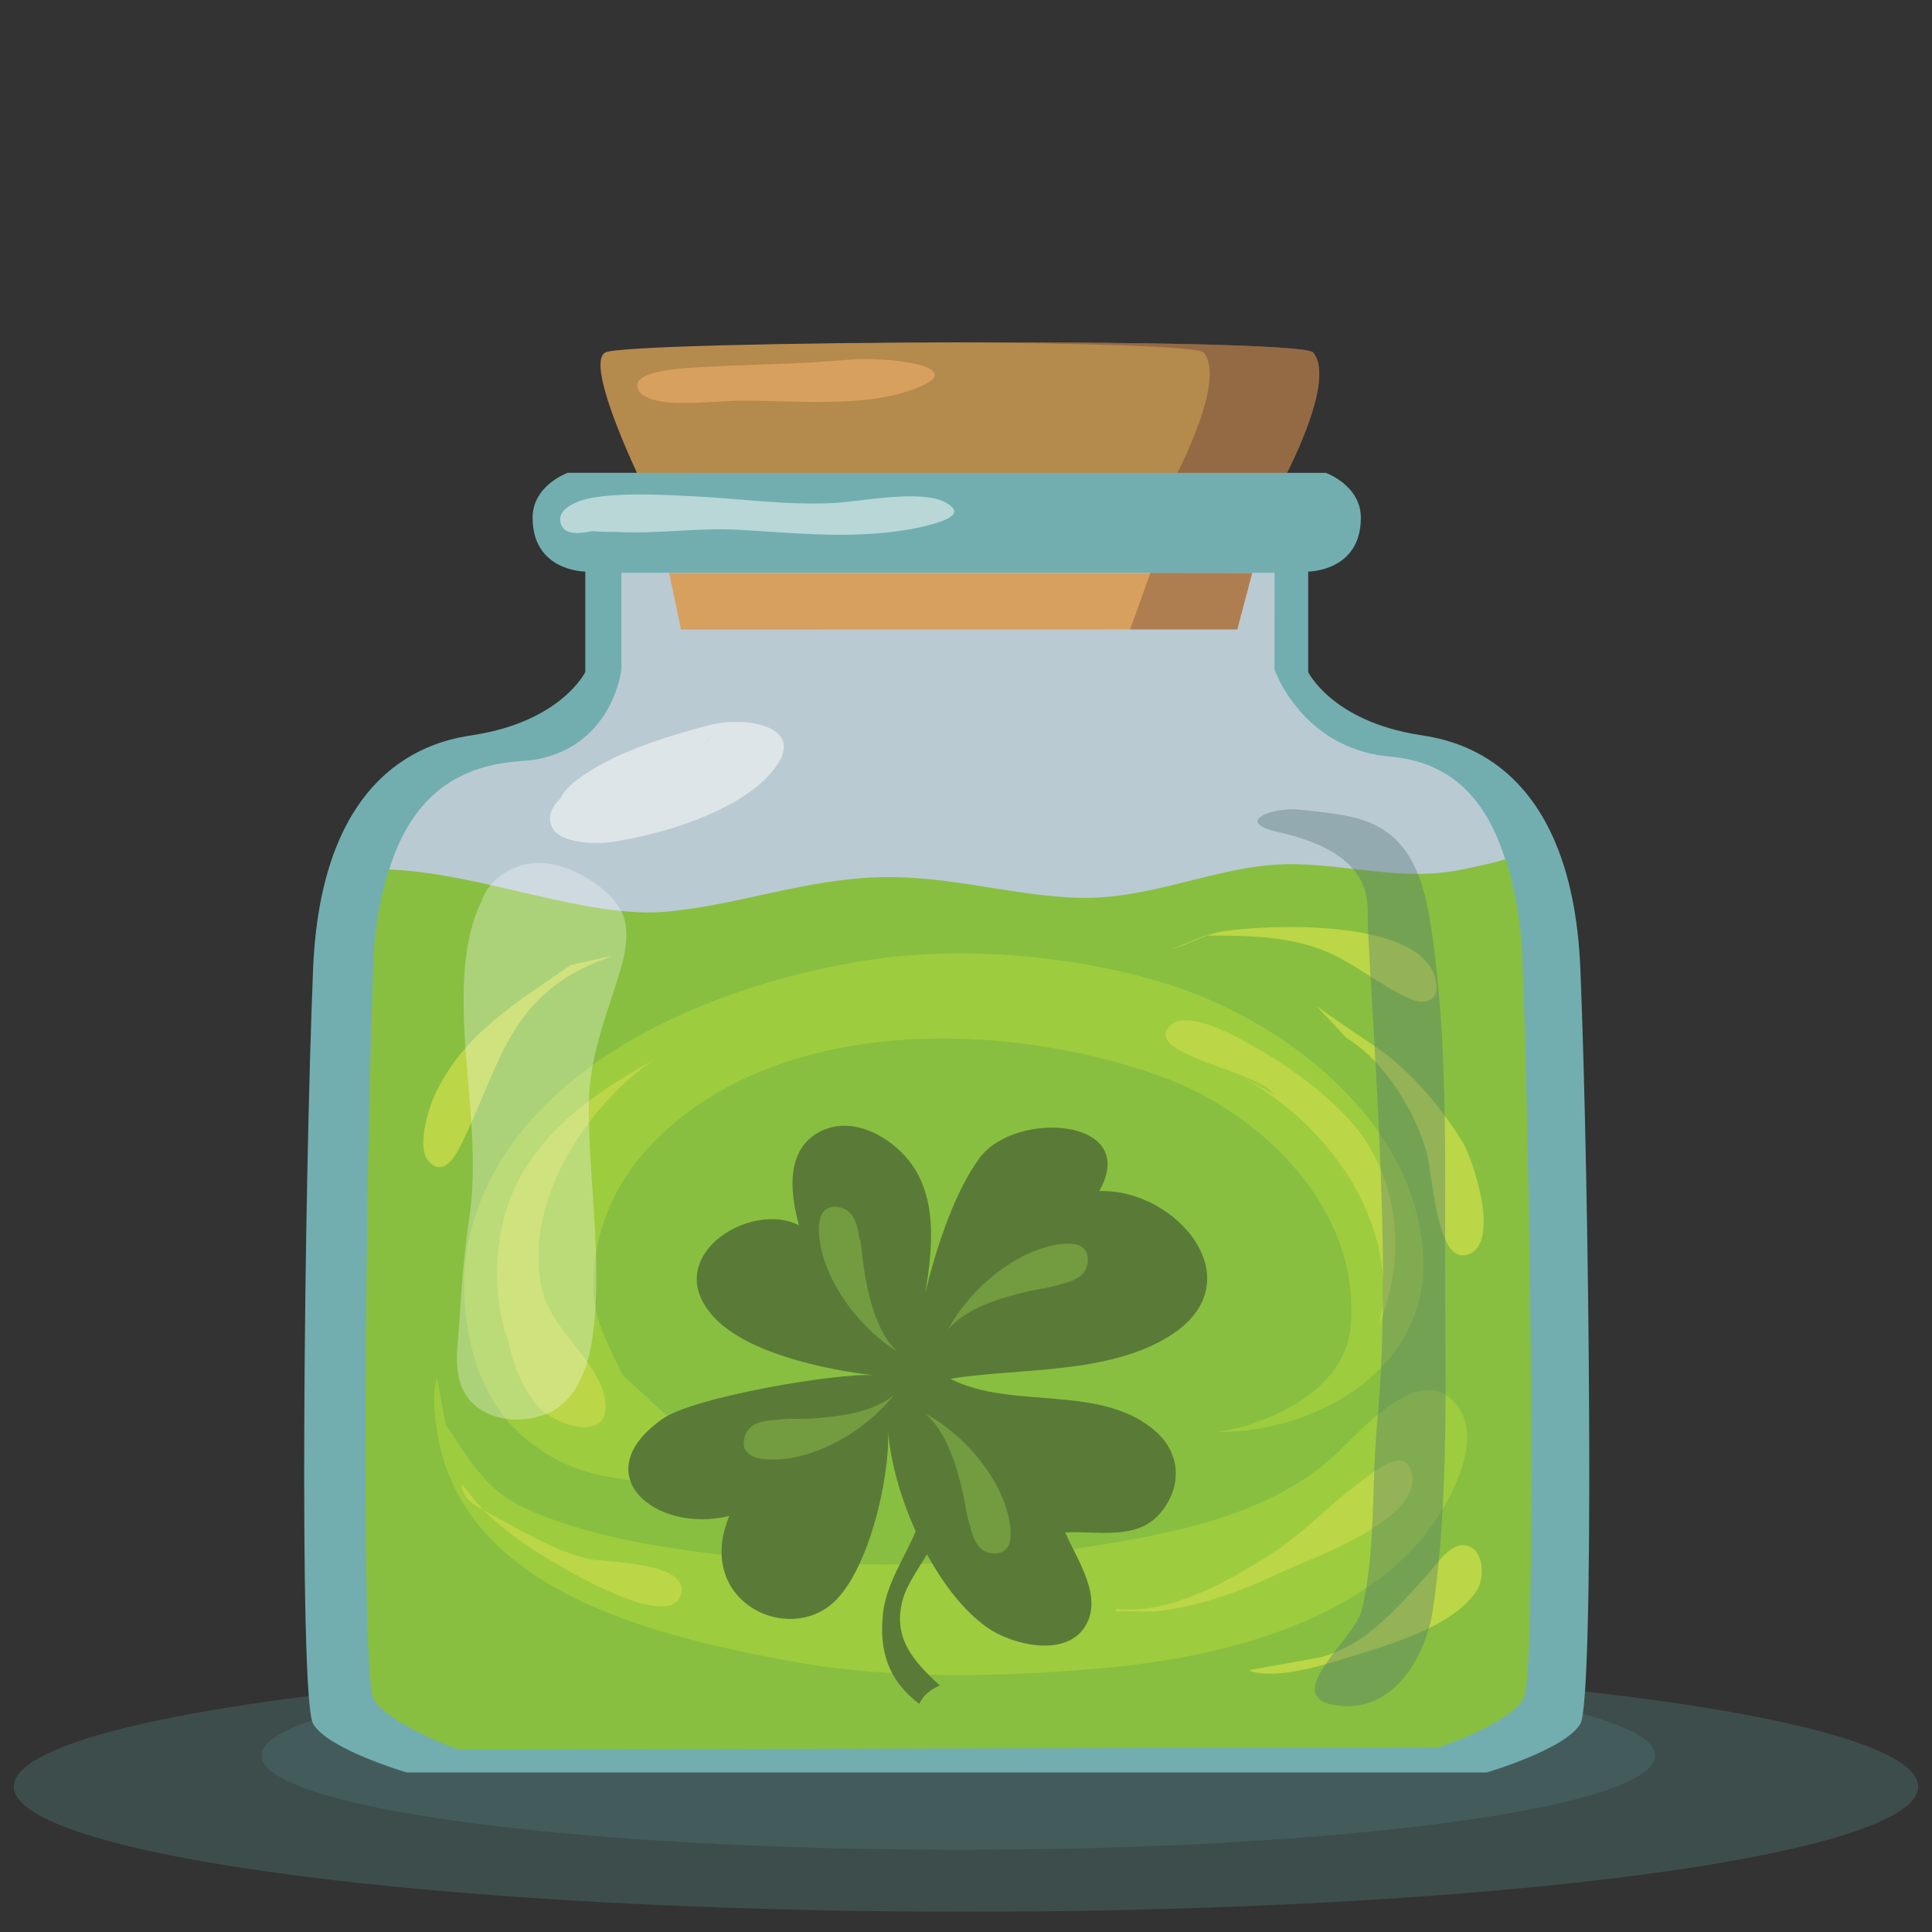 <?xml version="1.0" encoding="utf-8"?>
<!-- Generator: Adobe Illustrator 16.0.0, SVG Export Plug-In . SVG Version: 6.00 Build 0)  -->
<!DOCTYPE svg PUBLIC "-//W3C//DTD SVG 1.1//EN" "http://www.w3.org/Graphics/SVG/1.1/DTD/svg11.dtd">
<svg version="1.1" xmlns="http://www.w3.org/2000/svg" xmlns:xlink="http://www.w3.org/1999/xlink" x="0px" y="0px" width="600px"
	 height="600px" viewBox="0 0 600 600" enable-background="new 0 0 600 600" xml:space="preserve">
<rect x="0" y="0" width="600" height="600" fill="#333333" stroke="none"/>
<g id="Colour_Pallete">
</g>
<g id="FlipMe_logo">
</g>
<g id="Snake-elix">
</g>
<g id="Eyes-elix">
</g>
<g id="Star-elix">
</g>
<g id="Moon-elix">
</g>
<g id="Rainbow-elix">
</g>
<g id="Lucky-elix">
	<g>
		<ellipse opacity="0.4" fill="#4D7372" cx="300" cy="554.832" rx="295.711" ry="38.868"/>
		<ellipse opacity="0.4" fill="#4D7372" cx="297.597" cy="545.216" rx="216.374" ry="29.251"/>
		<g>
			<g>
				<path fill="#B58A4D" d="M200.2,151.903c0,0-19.097-38.726-12.215-42.439c6.884-3.713,215.879-4.695,219.814,0
					c8.002,9.546-11.674,44.231-11.674,44.231L200.2,151.903z"/>
				<path opacity="0.5" fill="#724B3C" d="M407.8,109.464c-2.065-2.464-60.601-3.364-116.764-3.127
					c43.585,0.194,81.088,1.165,82.733,3.127c7.563,9.022-9.593,40.491-11.5,43.921l33.856,0.31
					C396.126,153.695,415.802,119.01,407.8,109.464z"/>
				<path fill="#D8A05E" d="M263.432,111.721c-15.924,1.467-32.093,1.439-47.584,2.407c-5.572,0.349-18.104,1.199-17.959,5.669
					c0.013,0.406,0.132,0.757,0.327,1.069c0.398,1.668,3.186,3.368,8.05,3.948c7.633,0.909,17.067-0.369,24.585-0.386
					c15.591-0.036,36.259,2.072,51.209-2.951C304.34,113.991,275.668,110.594,263.432,111.721z"/>
			</g>
			<path fill="#72AEAF" d="M490.794,300.878c-2.726-66.011-40.8-71.188-49.99-72.64c-27.14-4.286-34.538-19.521-34.538-19.521
				v-31.206c0,0,16.36,0,16.36-16.717c0-10.104-10.907-13.954-10.907-13.954H176.311c0,0-10.906,3.851-10.906,13.954
				c0,16.717,16.359,16.717,16.359,16.717v31.206c0,0-7.398,15.234-34.539,19.521c-9.191,1.452-47.263,6.629-49.99,72.64
				c-2.727,66.01-4.544,226.539,0,234.458c4.545,7.919,29.086,15.117,29.086,15.117h335.389c0,0,24.541-7.198,29.085-15.117
				C495.339,527.417,493.521,366.889,490.794,300.878z"/>
			<path fill="#BACAD3" d="M472.184,298.189c-2.463-64.648-35.861-62.256-44.166-63.678c-24.521-4.197-32.206-26.58-32.206-26.58
				l0.025-30.037H192.971v30.037c0,0-2.502,23.822-27.023,28.02c-8.305,1.421-46.885-2.41-49.348,62.238
				c-2.464,64.649-4.107,221.862,0,229.618c4.105,7.754,26.278,14.804,26.278,14.804h303.028c0,0,22.172-7.05,26.277-14.804
				C476.291,520.051,474.648,362.838,472.184,298.189z"/>
			<polygon fill="#D8A05E" points="207.823,177.939 211.489,195.528 384.252,195.465 388.891,177.939 			"/>
			<polygon opacity="0.4" fill="#724B3C" points="357.267,177.895 350.97,195.477 384.252,195.465 388.891,177.939 			"/>
			<path fill="#88BF40" d="M394.483,268.656c-20.339,1.747-39.243,11.3-61.782,10.092c-20.172-1.082-38.38-6.793-59.09-6.337
				c-23.106,0.509-43.547,8.458-66.001,10.671c-25.169,2.48-57.852-11.951-86.848-13.06c-2.258,7.483-4.343,16.63-4.771,27.857
				c-2.463,64.647-4.105,221.862,0,229.617c4.106,7.755,26.304,15.84,26.304,15.84l304.517-0.663c0,0,22.298-7.504,26.404-15.259
				c4.105-7.755,2.066-164.768-0.398-229.416c-0.488-12.825-2.688-23.08-5.175-31.182c-4.499,1.333-9.85,2.503-14.586,3.414
				C433.014,274.085,414.444,266.941,394.483,268.656z"/>
			<path fill="#9ECC3F" d="M193.406,427.149c-5.322-11.494-10.099-18.332-8.997-32.217c1.681-21.177,12.597-37.249,29.927-50.007
				c39.541-29.111,101.477-26.708,145.98-10.719c31.861,11.447,62.654,41.749,59.105,78.153
				c-1.864,19.131-24.691,29.785-41.33,32.389c31.422,0.037,65.848-20.086,63.863-54.936c-2.396-42.126-43.724-73.446-80.782-84.634
				c-28.692-8.663-63.522-11.625-93.343-6.726c-34.611,5.687-73.547,19.776-98.52,44.749c-18.211,18.21-28.252,41.582-24.332,67.595
				c2.251,14.936,7.656,27.595,19.422,36.944c7.718,6.135,15.761,9.408,25.485,11.072c7.211,1.232,32.763,5.541,35.909-2.093
				L193.406,427.149z"/>
			<path fill="#9ECC3F" d="M449.545,433.627c-11.552-8.399-28.807,12.952-36.505,19.624c-23.016,19.953-57.374,24.437-86.013,28.779
				c-37.795,5.733-77.759,4.7-115.472-0.818c-16.202-2.371-34.004-6.061-48.974-13.05c-12.241-5.716-16.986-15.46-24.097-25.522
				l-2.816-14.786c-1.435,5.115-0.749,11.116,0,16.193c7.351,49.903,67.333,63.96,109.856,71.859
				c30.998,5.756,66.197,4.947,97.851,2.057c33.135-3.026,73.827-12.669,97.032-38.724
				C448.414,470.249,464.352,444.393,449.545,433.627z"/>
			<path fill="#5A7B37" d="M341.373,369.902c12.929-22.681-25.906-25.313-37.099-10.348c-7.36,9.842-13.206,26.621-16.977,42.141
				c2.571-14.578,3.709-30.118-4.94-41.142c-6.105-7.784-17.756-14.083-27.462-9.237c-11.436,5.707-9.311,19.951-6.759,29.232
				c-15.067-7.898-43.429,9.803-26.567,28.358c13.378,14.722,49.693,18.168,49.693,18.168c-11.095-0.774-55.671,6.709-65.418,13.516
				c-24.415,17.046-2.581,35.846,20.654,30.213c-10.563,25.348,16.085,39.448,31.126,27.899
				c11.996-9.211,18.873-40.269,18.165-54.337c0.688,9.184,3.77,20.514,8.582,31.201c-3.459,8.331-9.139,16.266-10.151,25.513
				c-1.274,11.671,1.672,20.84,11.268,28.076c1.218-2.686,3.664-4.621,6.404-5.701c-8.377-7.657-15.043-15.125-11.35-27.319
				c1.147-3.792,4.354-8.571,7.365-13.438c5.031,9.267,11.351,17.494,18.482,22.607c7.546,5.412,24.203,9.641,30.473,0
				c6.059-9.314-2.594-21.198-6.047-29.412c9.756-0.493,22.031,2.558,29.252-5.676c7.14-8.138,6.672-18.512-0.791-25.348
				c-16.865-15.449-45.146-6.77-64.137-16.694c21.199-3.429,49.146-1.18,68.362-13.438
				C389.879,397.91,365.405,369.093,341.373,369.902z"/>
			<path fill="#BBD646" d="M202.978,329.209c-24.124,13.213-45.798,29.99-48.313,59.778c-0.8,9.465,0.082,18.971,3.158,27.412
				c1.399,6.83,3.883,13.373,8.262,19.199c5.639,7.502,24.532,13.14,21.709-1.445c-2.287-11.817-15.701-20.307-19.067-32.353
				C161.351,375.408,181.57,343.625,202.978,329.209z"/>
			<g>
				<path fill="#BBD646" d="M418.723,347.412c-7.248-7.793-16.921-15.162-25.882-20.402c-4.976-2.91-25.285-15.641-30.346-7.449
					c-3.477,5.631,11.002,9.805,21.953,13.973l-8.678-4.959c3.05,1.672,5.97,3.322,8.781,4.998
					c5.332,2.034,9.812,4.066,10.933,6.268l-10.217-5.839c12.551,7.56,22.837,15.749,32.028,29.038
					c9.244,13.363,15.522,33.179,10.7,49.111C436.824,391.351,435.211,365.138,418.723,347.412z"/>
				<path fill="#BBD646" d="M384.448,333.533l0.819,0.468c-0.239-0.143-0.478-0.286-0.716-0.429
					C384.518,333.56,384.482,333.547,384.448,333.533z"/>
			</g>
			<path fill="#BBD646" d="M438.276,456.878c-2.464-8.096-12.59,0.983-16.935,4.208c-9.054,6.721-16.401,14.948-26,21.104
				c-13.381,8.58-31.637,19.252-48.44,17.482l-0.703,0.704c1.333,0,4.225,0,4.927,0c2.549,0,5.21,0.224,7.746,0
				c12.748-1.127,26.705-6.256,38.688-11.932C406.749,484.092,442.816,471.798,438.276,456.878z"/>
			<g>
				<path fill="#BBD646" d="M143.414,460.946c-0.017,4.097,3.525,6.34,6.817,8.102c-1.237-1.285-2.358-2.58-3.296-3.876
					L143.414,460.946z"/>
				<path fill="#BBD646" d="M182.859,484.182c-9.958-2.284-21.369-9.024-30.311-13.905c-0.721-0.395-1.512-0.798-2.317-1.229
					c7.372,7.662,19.349,14.945,27.612,19.516c4.938,2.731,29.276,15.931,33.199,7.623
					C216.377,484.887,187.191,485.176,182.859,484.182z"/>
			</g>
			<path fill="#BBD646" d="M177.212,299.706c-16.198,11.382-33.343,21.068-42.279,40.542c-1.914,4.173-5.459,15.789-2.077,20.01
				c5.396,6.734,9.816-3.542,11.791-7.759c10.428-22.269,14.076-41.928,38.866-52.987c1.935-0.864,5.807-2.216,6.373-2.621
				L177.212,299.706z"/>
			<path fill="#BBD646" d="M454.118,354.47c-7.394-11.704-16.681-22.743-28.219-30.294c-5.665-3.709-11.537-7.789-17.037-11.796
				l9.153,9.857c11.912,7.176,21.651,23.126,25.154,36.066c1.579,5.824,2.98,32.654,11.476,31.541
				C466.989,388.229,457.449,359.741,454.118,354.47z"/>
			<path fill="#BBD646" d="M455.881,480.101c-5.039-1.705-9.678,5.679-12.657,8.977c-9.604,10.633-20.945,23.91-35.769,26.085
				l-19.715,3.521c7.238,3.162,22.193-1.212,29.021-3.366c12.566-3.965,34.321-9.528,41.916-21.454
				C460.891,490.388,461.221,481.905,455.881,480.101z"/>
			<g>
				<path fill="#BBD646" d="M363.801,294.777c4.192-1.153,7.455-2.931,11.014-4.224c-0.15,0-0.302,0-0.453,0L363.801,294.777z"/>
				<path fill="#BBD646" d="M445.317,302.524c-6.531-17.143-50.861-15.431-65.284-13.341c-1.887,0.273-3.582,0.775-5.219,1.37
					c13.773,0.002,27.981,0.113,40.402,6.511c7.585,3.907,14.82,9.63,22.512,13.065C443.414,312.669,448.211,310.12,445.317,302.524
					z"/>
			</g>
			<path fill="#729C3F" d="M268.197,393.353c-0.436-2.764-0.51-6.487-1.472-9.664c-0.604-4.29-2.146-7.891-5.692-8.678
				c-8.657-1.92-6.867,9.235-5.819,13.569c2.912,12.05,12.637,24.424,23.302,31.049C272.13,413.62,269.629,402.393,268.197,393.353z
				"/>
			<path fill="#729C3F" d="M250.423,440.6c-2.794,0.137-6.503-0.191-9.765,0.422c-4.33,0.138-8.077,1.282-9.241,4.723
				c-2.844,8.399,8.44,7.824,12.862,7.25c12.293-1.597,25.643-9.929,33.38-19.817C270.996,438.876,259.566,440.152,250.423,440.6z"
				/>
			<path fill="#729C3F" d="M299.232,464.471c0.615,2.729,0.93,6.44,2.096,9.548c0.882,4.241,2.654,7.734,6.244,8.289
				c8.763,1.355,6.254-9.661,4.927-13.918c-3.689-11.835-14.197-23.551-25.269-29.47
				C293.99,444.501,297.217,455.542,299.232,464.471z"/>
			<path fill="#729C3F" d="M319.908,400.898c2.728-0.624,6.438-0.949,9.542-2.124c4.238-0.894,7.727-2.676,8.271-6.267
				c1.329-8.768-9.68-6.227-13.932-4.889c-11.825,3.723-23.512,14.265-29.398,25.353
				C299.954,406.194,310.985,402.938,319.908,400.898z"/>
			<path opacity="0.5" fill="#FFFFFF" d="M220.162,225.224c-13.303,3.513-30.604,8.772-41.543,17.449
				c-2.4,1.904-3.862,3.698-4.599,5.344c-2.571,2.467-4.125,5.449-2.632,8.772c2.369,5.273,13.755,5.396,18.306,4.736
				c15.408-2.234,37.911-8.972,48.756-20.401C253.079,225.706,231.982,222.104,220.162,225.224z M218.832,230.625l2.033-2.034
				C220.258,229.334,219.571,230.005,218.832,230.625z"/>
			<path opacity="0.3" fill="#FFFFFF" d="M193.95,285.624c-2.337-9.167-16.542-17.093-25.188-17.603
				c-8.896-0.524-16.938,4.772-19.176,11.835c-3.67,7.093-5.071,16.554-5.451,24.046c-1.27,25.04,5.251,49.669,1.549,74.854
				c-1.511,10.271-2.413,20.984-2.99,31.336c-0.415,7.457-2.347,16.444,2.043,23.201c5.377,8.278,17.819,9.316,26.17,5.295
				c7.655-3.686,11.477-13.26,12.796-21.396c3.814-23.524-0.858-49.322-0.858-73.124c0-13.88,4.032-24.755,8.273-37.878
				C193.137,299.934,195.663,292.337,193.95,285.624z"/>
			<path opacity="0.5" fill="#FFFFFF" d="M293.387,155.914c-7.681-3.974-26.232-0.104-34.673,0.311
				c-14.703,0.723-29.021-1.406-43.483-2.112c-9.84-0.481-21.948-1.184-31.68,0.55c-3.121,0.556-11.563,3.102-9.189,8.48
				c1.336,3.028,5.736,2.597,9.602,1.797c3.164,0.324,6.462,0.201,8.035,0.279c12.228,0.608,24.256-1.33,36.615-0.718
				c12.721,0.63,26.125,2.028,38.881,1.441c6.75-0.311,13.79-1.024,20.262-2.679C292.752,161.986,300.688,159.691,293.387,155.914z"
				/>
			<g opacity="0.6">
				<path opacity="0.6" fill="#4D7372" d="M448.784,392.307c0-34.071,0.745-69.268-4.054-102.492
					c-2.005-13.881-5.324-28.909-19.916-34.583c-6.188-2.406-14.426-3.024-21.147-3.786c-8.37-0.949-20.727,3.809-6.929,6.904
					c31.63,7.093,27.705,22.706,28.049,29.334c1.172,22.559,2.645,44.929,3.626,67.165c1.281,29.018,1.897,58.396-0.749,87.316
					c-1.702,18.598-0.392,40.127-4.775,57.881c-2.281,9.246-26.787,27.729-6.74,29.732c17.139,1.713,26.744-15.849,28.818-29.755
					C450.124,465.447,448.784,427.557,448.784,392.307z"/>
			</g>
		</g>
	</g>
</g>
<g id="Heart-elix">
</g>
</svg>
